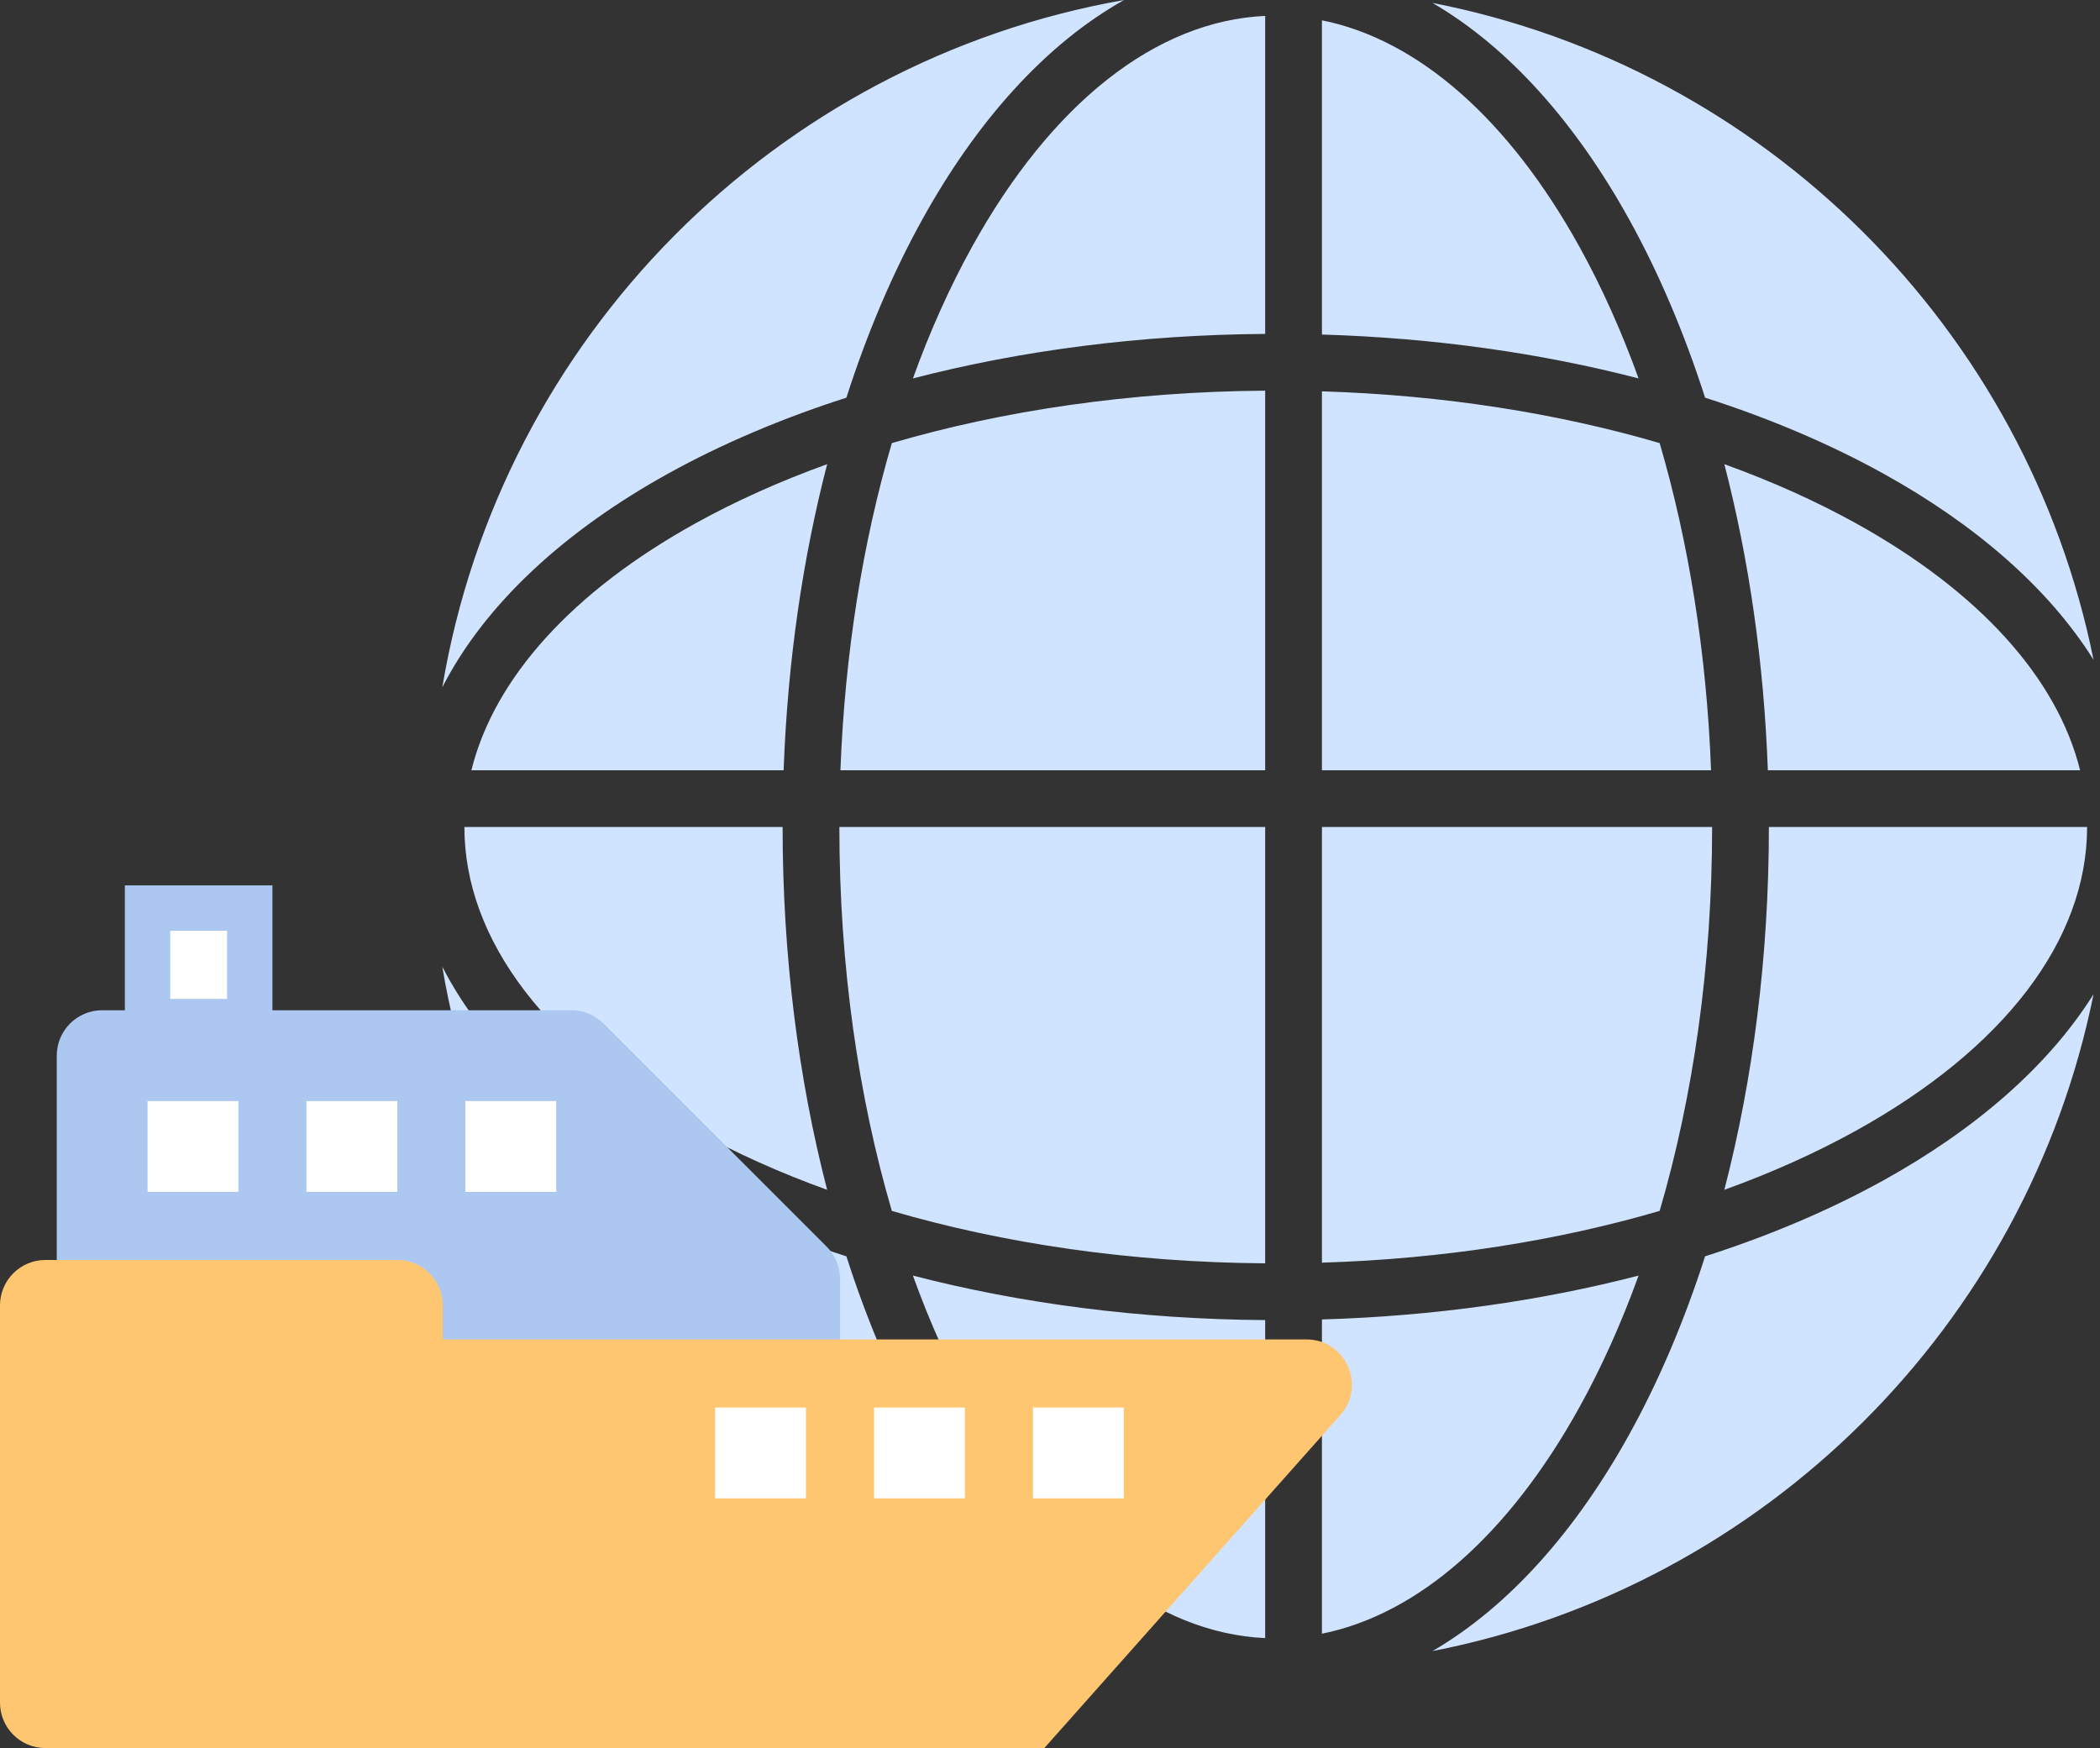 <svg width="185" height="154" viewBox="0 0 185 154" fill="none" xmlns="http://www.w3.org/2000/svg">
<rect x="0" y="0" width="185" height="154" fill="#333333" stroke="none"/>
<rect x="13" y="80" width="9" height="10" fill="white" stroke="#ADC8F0" stroke-width="4"/>
<path fill-rule="evenodd" clip-rule="evenodd" d="M116.456 143.925C124.942 142.217 132.922 135.208 139.15 123.955C141.091 120.449 142.836 116.569 144.351 112.375C135.776 114.598 126.356 115.948 116.456 116.24V143.925ZM116.456 111.237C127.195 110.909 137.277 109.29 146.208 106.677C149.148 96.626 150.83 85.119 150.83 72.856H116.456L116.456 111.237ZM116.456 67.856V34.476C127.195 34.804 137.277 36.422 146.208 39.035C148.745 47.708 150.345 57.465 150.736 67.856H116.456ZM155.83 72.856C155.83 84.244 154.431 95.078 151.906 104.82C156.099 103.306 159.98 101.56 163.486 99.62C176.523 92.404 183.863 82.838 183.863 72.856H155.83ZM183.246 67.856H155.739C155.393 58.297 154.058 49.198 151.906 40.892C156.099 42.407 159.98 44.152 163.486 46.093C174.327 52.093 181.228 59.719 183.246 67.856ZM111.456 67.856H74.038C74.429 57.466 76.028 47.708 78.566 39.036C88.362 36.169 99.542 34.5 111.456 34.417V67.856ZM73.944 72.856H111.456L111.456 111.296C99.542 111.213 88.362 109.543 78.566 106.677C75.625 96.626 73.944 85.119 73.944 72.856ZM69.034 67.856C69.381 58.297 70.715 49.198 72.868 40.893C68.674 42.407 64.794 44.153 61.288 46.093C50.447 52.093 43.546 59.719 41.528 67.856H69.034ZM40.911 72.856H68.944C68.944 84.244 70.343 95.078 72.868 104.82C68.674 103.306 64.794 101.56 61.288 99.62C48.251 92.404 40.911 82.838 40.911 72.856ZM143.525 126.376C146.12 121.689 148.369 116.414 150.21 110.68C155.944 108.839 161.219 106.589 165.907 103.995C173.94 99.549 180.429 93.973 184.432 87.584C178.535 116.776 155.451 139.739 126.194 145.457C132.969 141.514 138.867 134.793 143.525 126.376ZM126.194 0.256C155.451 5.974 178.535 28.937 184.432 58.129C180.429 51.739 173.94 46.164 165.907 41.718C161.219 39.124 155.944 36.874 150.21 35.033C148.369 29.299 146.12 24.024 143.525 19.337C138.867 10.92 132.969 4.199 126.194 0.256ZM139.15 21.758C141.091 25.264 142.836 29.144 144.351 33.338C135.776 31.115 126.356 29.765 116.456 29.473V1.788C124.942 3.496 132.922 10.505 139.15 21.758ZM111.456 1.401V29.417C100.409 29.491 89.9 30.881 80.423 33.338C81.937 29.144 83.683 25.264 85.623 21.758C92.614 9.126 101.813 1.842 111.456 1.401ZM81.249 19.337C78.654 24.024 76.404 29.299 74.564 35.033C68.829 36.874 63.555 39.124 58.867 41.718C49.833 46.718 42.752 53.147 38.963 60.555C44.119 29.753 68.308 5.4 99.027 0C92.064 3.905 86.009 10.735 81.249 19.337ZM99.027 145.713C68.308 140.313 44.119 115.96 38.963 85.158C42.752 92.566 49.833 98.995 58.867 103.995C63.555 106.589 68.829 108.839 74.564 110.68C76.404 116.414 78.654 121.689 81.249 126.376C86.009 134.978 92.064 141.808 99.027 145.713ZM85.623 123.955C83.683 120.449 81.937 116.569 80.423 112.375C89.9 114.831 100.409 116.222 111.456 116.296V144.312C101.813 143.87 92.614 136.587 85.623 123.955Z" fill="#D0E3FF"/>
<path fill-rule="evenodd" clip-rule="evenodd" d="M53.172 90.172C52.421 89.421 51.404 89 50.343 89H9C6.791 89 5 90.791 5 93V120C5 122.209 6.791 124 9 124H70C72.209 124 74 122.209 74 120V112.657C74 111.596 73.579 110.579 72.828 109.829L53.172 90.172Z" fill="#ADC8F0"/>
<path fill-rule="evenodd" clip-rule="evenodd" d="M4 111C1.791 111 0 112.791 0 115V122V150C0 152.209 1.791 154 4 154H35H92L92 154L92 154L118.082 124.657C120.375 122.078 118.544 118 115.093 118H92H60H39V115C39 112.791 37.209 111 35 111H4Z" fill="#FFC672"/>
<rect x="63" y="124" width="8" height="8" fill="white"/>
<rect x="77" y="124" width="8" height="8" fill="white"/>
<rect x="91" y="124" width="8" height="8" fill="white"/>
<rect x="13" y="97" width="8" height="8" fill="white"/>
<rect x="27" y="97" width="8" height="8" fill="white"/>
<rect x="41" y="97" width="8" height="8" fill="white"/>
</svg>
